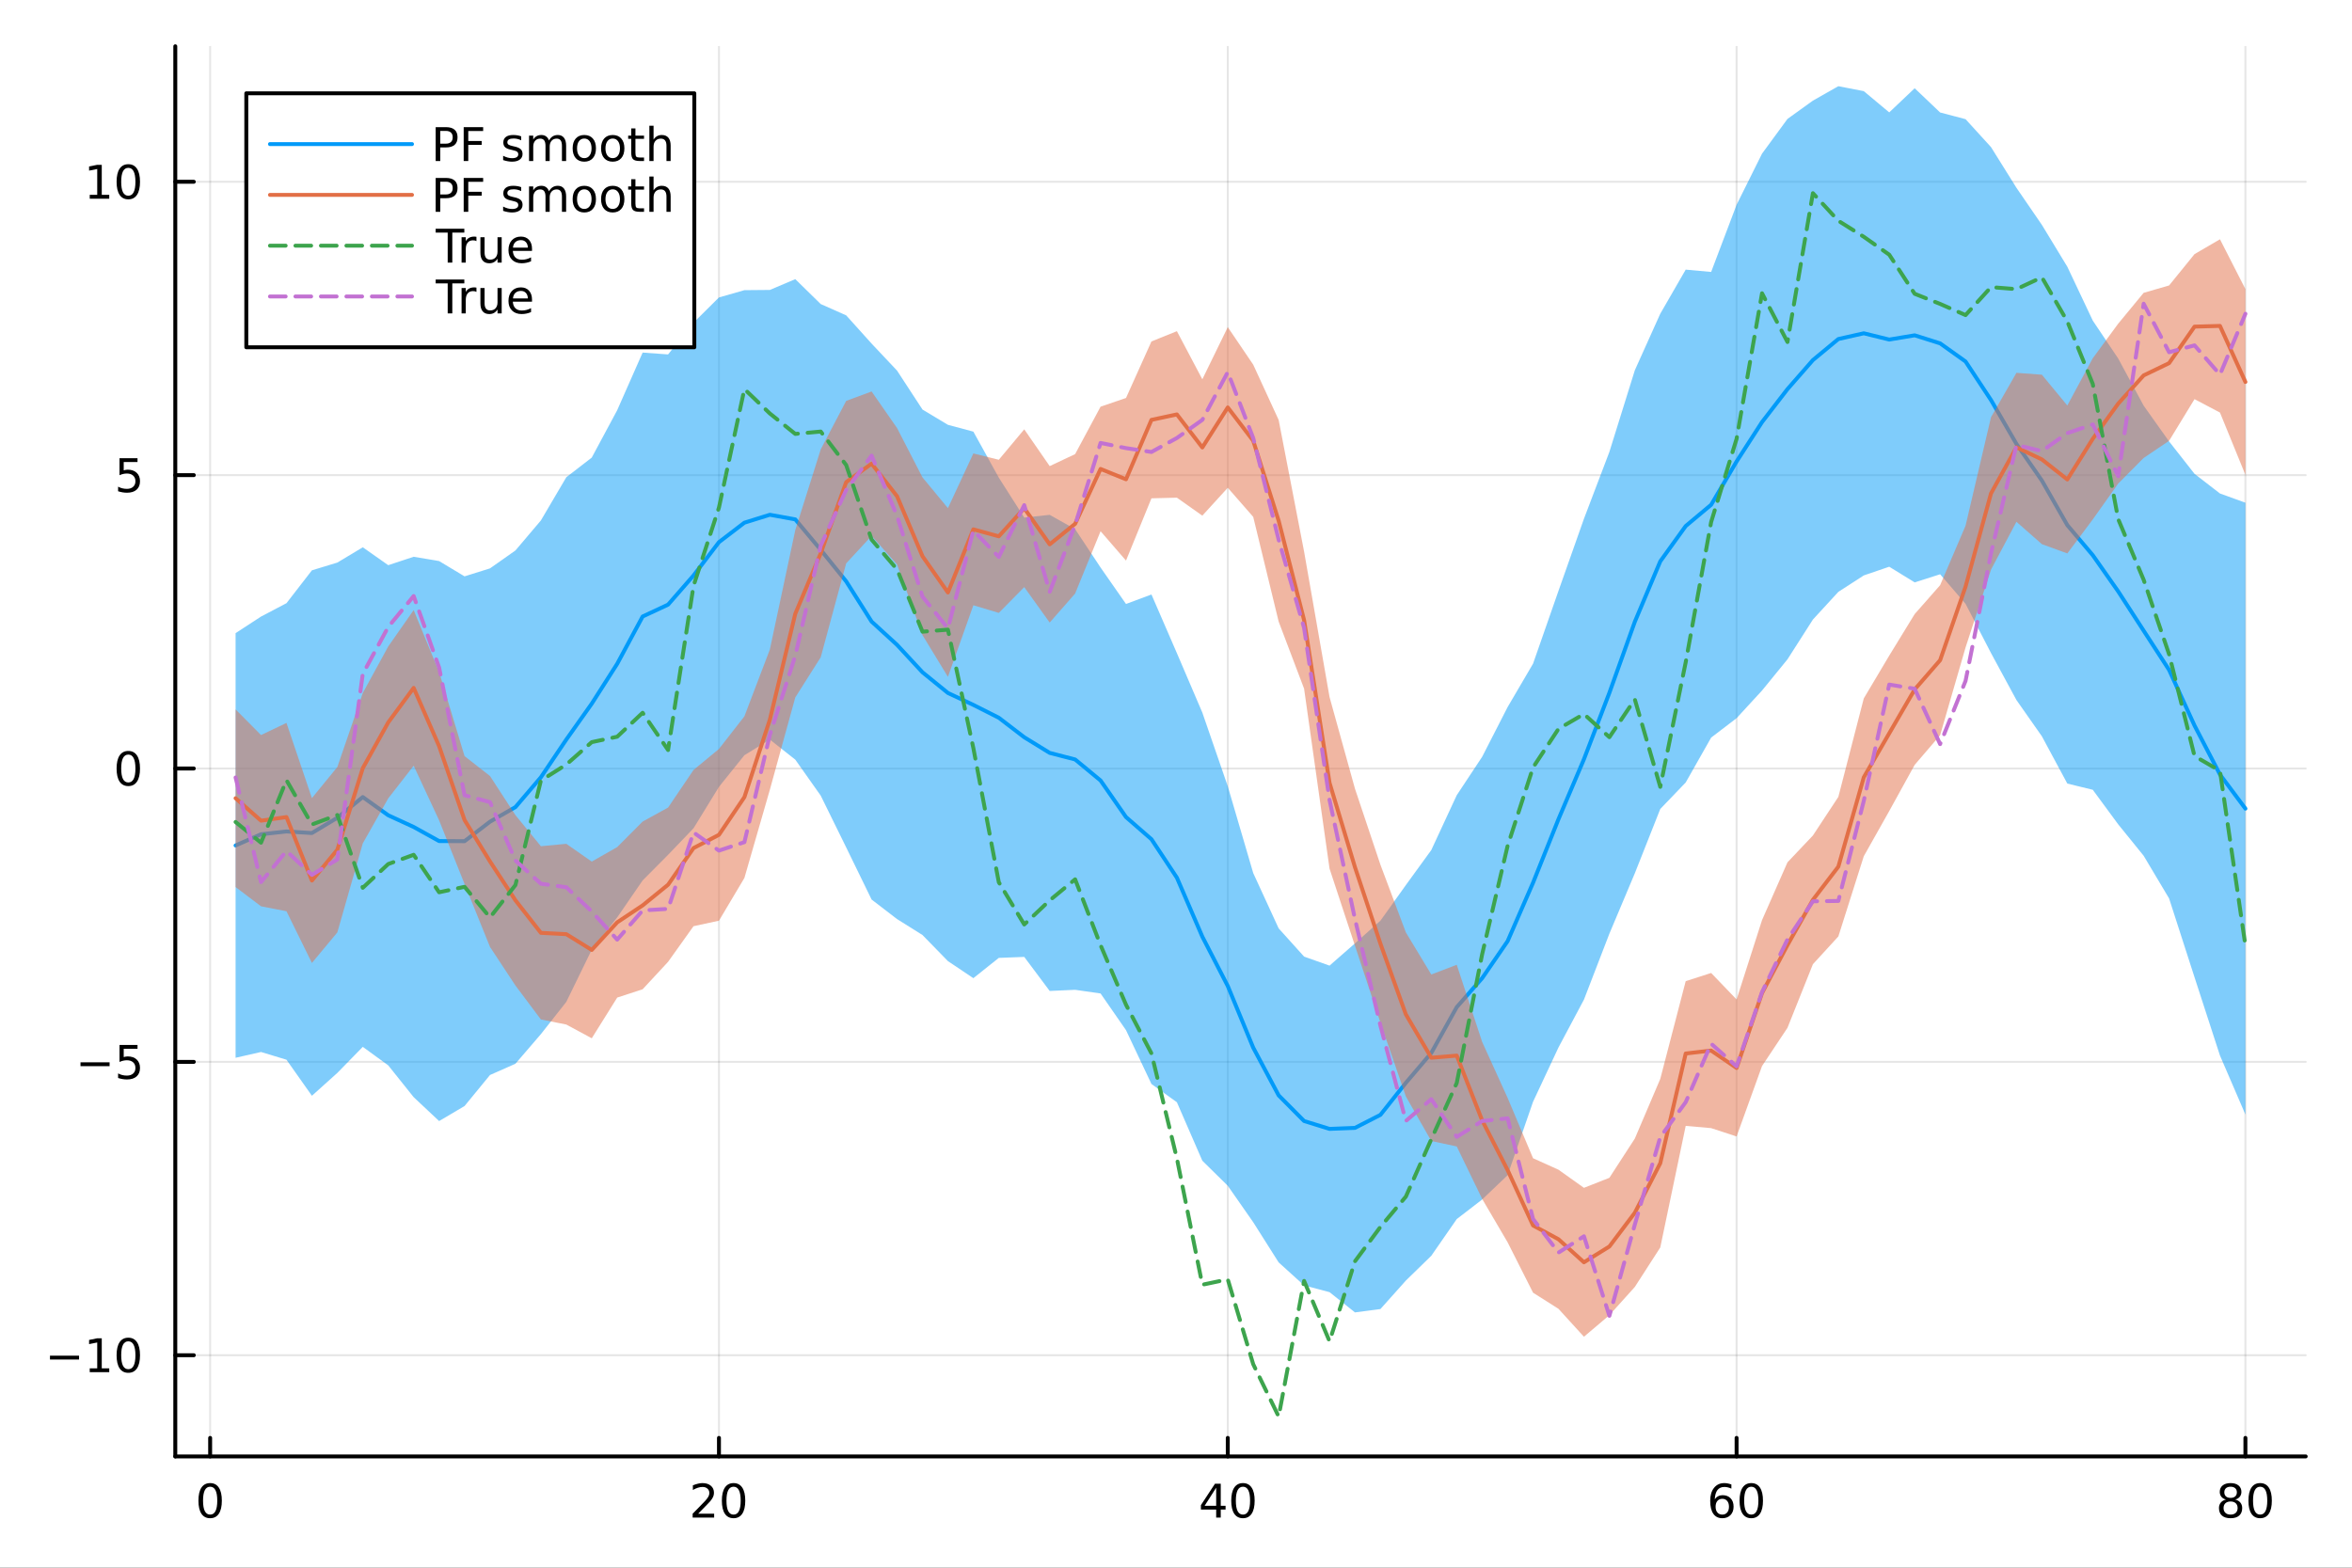 <?xml version="1.0" encoding="utf-8"?>
<svg xmlns="http://www.w3.org/2000/svg" xmlns:xlink="http://www.w3.org/1999/xlink" width="600" height="400" viewBox="0 0 2400 1600">
<rect x="0" y="0" width="2400" height="1600" fill="#333333" stroke="none"/>
<defs>
  <clipPath id="clip990">
    <rect x="0" y="0" width="2400" height="1600"/>
  </clipPath>
</defs>
<path clip-path="url(#clip990)" d="M0 1600 L2400 1600 L2400 0 L0 0  Z" fill="#ffffff" fill-rule="evenodd" fill-opacity="1"/>
<defs>
  <clipPath id="clip991">
    <rect x="480" y="0" width="1681" height="1600"/>
  </clipPath>
</defs>
<path clip-path="url(#clip990)" d="M178.867 1486.45 L2352.76 1486.45 L2352.76 47.244 L178.867 47.244  Z" fill="#ffffff" fill-rule="evenodd" fill-opacity="1"/>
<defs>
  <clipPath id="clip992">
    <rect x="178" y="47" width="2175" height="1440"/>
  </clipPath>
</defs>
<polyline clip-path="url(#clip992)" style="stroke:#000000; stroke-linecap:round; stroke-linejoin:round; stroke-width:2; stroke-opacity:0.1; fill:none" points="214.432,1486.45 214.432,47.244 "/>
<polyline clip-path="url(#clip992)" style="stroke:#000000; stroke-linecap:round; stroke-linejoin:round; stroke-width:2; stroke-opacity:0.1; fill:none" points="733.632,1486.45 733.632,47.244 "/>
<polyline clip-path="url(#clip992)" style="stroke:#000000; stroke-linecap:round; stroke-linejoin:round; stroke-width:2; stroke-opacity:0.1; fill:none" points="1252.83,1486.45 1252.83,47.244 "/>
<polyline clip-path="url(#clip992)" style="stroke:#000000; stroke-linecap:round; stroke-linejoin:round; stroke-width:2; stroke-opacity:0.1; fill:none" points="1772.03,1486.45 1772.03,47.244 "/>
<polyline clip-path="url(#clip992)" style="stroke:#000000; stroke-linecap:round; stroke-linejoin:round; stroke-width:2; stroke-opacity:0.1; fill:none" points="2291.23,1486.45 2291.23,47.244 "/>
<polyline clip-path="url(#clip990)" style="stroke:#000000; stroke-linecap:round; stroke-linejoin:round; stroke-width:4; stroke-opacity:1; fill:none" points="178.867,1486.45 2352.76,1486.45 "/>
<polyline clip-path="url(#clip990)" style="stroke:#000000; stroke-linecap:round; stroke-linejoin:round; stroke-width:4; stroke-opacity:1; fill:none" points="214.432,1486.45 214.432,1467.55 "/>
<polyline clip-path="url(#clip990)" style="stroke:#000000; stroke-linecap:round; stroke-linejoin:round; stroke-width:4; stroke-opacity:1; fill:none" points="733.632,1486.45 733.632,1467.55 "/>
<polyline clip-path="url(#clip990)" style="stroke:#000000; stroke-linecap:round; stroke-linejoin:round; stroke-width:4; stroke-opacity:1; fill:none" points="1252.83,1486.45 1252.83,1467.55 "/>
<polyline clip-path="url(#clip990)" style="stroke:#000000; stroke-linecap:round; stroke-linejoin:round; stroke-width:4; stroke-opacity:1; fill:none" points="1772.03,1486.45 1772.03,1467.55 "/>
<polyline clip-path="url(#clip990)" style="stroke:#000000; stroke-linecap:round; stroke-linejoin:round; stroke-width:4; stroke-opacity:1; fill:none" points="2291.23,1486.45 2291.23,1467.55 "/>
<path clip-path="url(#clip990)" d="M214.432 1517.37 Q210.821 1517.37 208.992 1520.93 Q207.186 1524.47 207.186 1531.6 Q207.186 1538.71 208.992 1542.27 Q210.821 1545.82 214.432 1545.82 Q218.066 1545.82 219.872 1542.27 Q221.7 1538.71 221.7 1531.6 Q221.7 1524.47 219.872 1520.93 Q218.066 1517.37 214.432 1517.37 M214.432 1513.66 Q220.242 1513.66 223.298 1518.27 Q226.376 1522.85 226.376 1531.6 Q226.376 1540.33 223.298 1544.94 Q220.242 1549.52 214.432 1549.52 Q208.622 1549.52 205.543 1544.94 Q202.487 1540.33 202.487 1531.6 Q202.487 1522.85 205.543 1518.27 Q208.622 1513.66 214.432 1513.66 Z" fill="#000000" fill-rule="nonzero" fill-opacity="1" /><path clip-path="url(#clip990)" d="M712.405 1544.91 L728.724 1544.91 L728.724 1548.85 L706.78 1548.85 L706.78 1544.91 Q709.442 1542.16 714.025 1537.53 Q718.632 1532.88 719.812 1531.53 Q722.058 1529.01 722.937 1527.27 Q723.84 1525.51 723.84 1523.82 Q723.84 1521.07 721.895 1519.33 Q719.974 1517.6 716.872 1517.6 Q714.673 1517.6 712.22 1518.36 Q709.789 1519.13 707.011 1520.68 L707.011 1515.95 Q709.835 1514.82 712.289 1514.24 Q714.743 1513.66 716.78 1513.66 Q722.15 1513.66 725.345 1516.35 Q728.539 1519.03 728.539 1523.52 Q728.539 1525.65 727.729 1527.57 Q726.942 1529.47 724.835 1532.07 Q724.257 1532.74 721.155 1535.95 Q718.053 1539.15 712.405 1544.91 Z" fill="#000000" fill-rule="nonzero" fill-opacity="1" /><path clip-path="url(#clip990)" d="M748.539 1517.37 Q744.928 1517.37 743.099 1520.93 Q741.294 1524.47 741.294 1531.6 Q741.294 1538.71 743.099 1542.27 Q744.928 1545.82 748.539 1545.82 Q752.173 1545.82 753.979 1542.27 Q755.807 1538.71 755.807 1531.6 Q755.807 1524.47 753.979 1520.93 Q752.173 1517.37 748.539 1517.37 M748.539 1513.66 Q754.349 1513.66 757.405 1518.27 Q760.483 1522.85 760.483 1531.6 Q760.483 1540.33 757.405 1544.94 Q754.349 1549.52 748.539 1549.52 Q742.729 1549.52 739.65 1544.94 Q736.594 1540.33 736.594 1531.6 Q736.594 1522.85 739.65 1518.27 Q742.729 1513.66 748.539 1513.66 Z" fill="#000000" fill-rule="nonzero" fill-opacity="1" /><path clip-path="url(#clip990)" d="M1241 1518.36 L1229.2 1536.81 L1241 1536.81 L1241 1518.36 M1239.78 1514.29 L1245.66 1514.29 L1245.66 1536.81 L1250.59 1536.81 L1250.59 1540.7 L1245.66 1540.7 L1245.66 1548.85 L1241 1548.85 L1241 1540.7 L1225.4 1540.7 L1225.4 1536.19 L1239.78 1514.29 Z" fill="#000000" fill-rule="nonzero" fill-opacity="1" /><path clip-path="url(#clip990)" d="M1268.32 1517.37 Q1264.71 1517.37 1262.88 1520.93 Q1261.07 1524.47 1261.07 1531.6 Q1261.07 1538.71 1262.88 1542.27 Q1264.71 1545.82 1268.32 1545.82 Q1271.95 1545.82 1273.76 1542.27 Q1275.59 1538.71 1275.59 1531.6 Q1275.59 1524.47 1273.76 1520.93 Q1271.95 1517.37 1268.32 1517.37 M1268.32 1513.66 Q1274.13 1513.66 1277.18 1518.27 Q1280.26 1522.85 1280.26 1531.6 Q1280.26 1540.33 1277.18 1544.94 Q1274.13 1549.52 1268.32 1549.52 Q1262.51 1549.52 1259.43 1544.94 Q1256.37 1540.33 1256.37 1531.6 Q1256.37 1522.85 1259.43 1518.27 Q1262.51 1513.66 1268.32 1513.66 Z" fill="#000000" fill-rule="nonzero" fill-opacity="1" /><path clip-path="url(#clip990)" d="M1757.44 1529.7 Q1754.29 1529.7 1752.44 1531.86 Q1750.61 1534.01 1750.61 1537.76 Q1750.61 1541.49 1752.44 1543.66 Q1754.29 1545.82 1757.44 1545.82 Q1760.58 1545.82 1762.41 1543.66 Q1764.26 1541.49 1764.26 1537.76 Q1764.26 1534.01 1762.41 1531.86 Q1760.58 1529.7 1757.44 1529.7 M1766.72 1515.05 L1766.72 1519.31 Q1764.96 1518.48 1763.15 1518.04 Q1761.37 1517.6 1759.61 1517.6 Q1754.98 1517.6 1752.53 1520.72 Q1750.1 1523.85 1749.75 1530.17 Q1751.12 1528.15 1753.18 1527.09 Q1755.24 1526 1757.71 1526 Q1762.92 1526 1765.93 1529.17 Q1768.96 1532.32 1768.96 1537.76 Q1768.96 1543.08 1765.82 1546.3 Q1762.67 1549.52 1757.44 1549.52 Q1751.44 1549.52 1748.27 1544.94 Q1745.1 1540.33 1745.1 1531.6 Q1745.1 1523.41 1748.99 1518.55 Q1752.88 1513.66 1759.43 1513.66 Q1761.19 1513.66 1762.97 1514.01 Q1764.77 1514.36 1766.72 1515.05 Z" fill="#000000" fill-rule="nonzero" fill-opacity="1" /><path clip-path="url(#clip990)" d="M1787.02 1517.37 Q1783.41 1517.37 1781.58 1520.93 Q1779.77 1524.47 1779.77 1531.6 Q1779.77 1538.71 1781.58 1542.27 Q1783.41 1545.82 1787.02 1545.82 Q1790.65 1545.82 1792.46 1542.27 Q1794.29 1538.71 1794.29 1531.6 Q1794.29 1524.47 1792.46 1520.93 Q1790.65 1517.37 1787.02 1517.37 M1787.02 1513.66 Q1792.83 1513.66 1795.89 1518.27 Q1798.96 1522.85 1798.96 1531.6 Q1798.96 1540.33 1795.89 1544.94 Q1792.83 1549.52 1787.02 1549.52 Q1781.21 1549.52 1778.13 1544.94 Q1775.07 1540.33 1775.07 1531.6 Q1775.07 1522.85 1778.13 1518.27 Q1781.21 1513.66 1787.02 1513.66 Z" fill="#000000" fill-rule="nonzero" fill-opacity="1" /><path clip-path="url(#clip990)" d="M2276.1 1532.44 Q2272.77 1532.44 2270.85 1534.22 Q2268.95 1536 2268.95 1539.13 Q2268.95 1542.25 2270.85 1544.03 Q2272.77 1545.82 2276.1 1545.82 Q2279.44 1545.82 2281.36 1544.03 Q2283.28 1542.23 2283.28 1539.13 Q2283.28 1536 2281.36 1534.22 Q2279.46 1532.44 2276.1 1532.44 M2271.43 1530.45 Q2268.42 1529.7 2266.73 1527.64 Q2265.06 1525.58 2265.06 1522.62 Q2265.06 1518.48 2268 1516.07 Q2270.96 1513.66 2276.1 1513.66 Q2281.27 1513.66 2284.21 1516.07 Q2287.15 1518.48 2287.15 1522.62 Q2287.15 1525.58 2285.46 1527.64 Q2283.79 1529.7 2280.8 1530.45 Q2284.18 1531.23 2286.06 1533.52 Q2287.96 1535.82 2287.96 1539.13 Q2287.96 1544.15 2284.88 1546.83 Q2281.82 1549.52 2276.1 1549.52 Q2270.39 1549.52 2267.31 1546.83 Q2264.25 1544.15 2264.25 1539.13 Q2264.25 1535.82 2266.15 1533.52 Q2268.05 1531.23 2271.43 1530.45 M2269.71 1523.06 Q2269.71 1525.75 2271.38 1527.25 Q2273.07 1528.76 2276.1 1528.76 Q2279.11 1528.76 2280.8 1527.25 Q2282.52 1525.75 2282.52 1523.06 Q2282.52 1520.38 2280.8 1518.87 Q2279.11 1517.37 2276.1 1517.37 Q2273.07 1517.37 2271.38 1518.87 Q2269.71 1520.38 2269.71 1523.06 Z" fill="#000000" fill-rule="nonzero" fill-opacity="1" /><path clip-path="url(#clip990)" d="M2306.27 1517.37 Q2302.65 1517.37 2300.83 1520.93 Q2299.02 1524.47 2299.02 1531.6 Q2299.02 1538.71 2300.83 1542.27 Q2302.65 1545.82 2306.27 1545.82 Q2309.9 1545.82 2311.71 1542.27 Q2313.53 1538.71 2313.53 1531.6 Q2313.53 1524.47 2311.71 1520.93 Q2309.9 1517.37 2306.27 1517.37 M2306.27 1513.66 Q2312.08 1513.66 2315.13 1518.27 Q2318.21 1522.85 2318.21 1531.6 Q2318.21 1540.33 2315.13 1544.94 Q2312.08 1549.52 2306.27 1549.52 Q2300.46 1549.52 2297.38 1544.94 Q2294.32 1540.33 2294.32 1531.6 Q2294.32 1522.85 2297.38 1518.27 Q2300.46 1513.66 2306.27 1513.66 Z" fill="#000000" fill-rule="nonzero" fill-opacity="1" /><polyline clip-path="url(#clip992)" style="stroke:#000000; stroke-linecap:round; stroke-linejoin:round; stroke-width:2; stroke-opacity:0.1; fill:none" points="178.867,1383.17 2352.76,1383.17 "/>
<polyline clip-path="url(#clip992)" style="stroke:#000000; stroke-linecap:round; stroke-linejoin:round; stroke-width:2; stroke-opacity:0.1; fill:none" points="178.867,1083.76 2352.76,1083.76 "/>
<polyline clip-path="url(#clip992)" style="stroke:#000000; stroke-linecap:round; stroke-linejoin:round; stroke-width:2; stroke-opacity:0.1; fill:none" points="178.867,784.339 2352.76,784.339 "/>
<polyline clip-path="url(#clip992)" style="stroke:#000000; stroke-linecap:round; stroke-linejoin:round; stroke-width:2; stroke-opacity:0.1; fill:none" points="178.867,484.923 2352.76,484.923 "/>
<polyline clip-path="url(#clip992)" style="stroke:#000000; stroke-linecap:round; stroke-linejoin:round; stroke-width:2; stroke-opacity:0.1; fill:none" points="178.867,185.507 2352.76,185.507 "/>
<polyline clip-path="url(#clip990)" style="stroke:#000000; stroke-linecap:round; stroke-linejoin:round; stroke-width:4; stroke-opacity:1; fill:none" points="178.867,1486.45 178.867,47.244 "/>
<polyline clip-path="url(#clip990)" style="stroke:#000000; stroke-linecap:round; stroke-linejoin:round; stroke-width:4; stroke-opacity:1; fill:none" points="178.867,1383.17 197.764,1383.17 "/>
<polyline clip-path="url(#clip990)" style="stroke:#000000; stroke-linecap:round; stroke-linejoin:round; stroke-width:4; stroke-opacity:1; fill:none" points="178.867,1083.76 197.764,1083.76 "/>
<polyline clip-path="url(#clip990)" style="stroke:#000000; stroke-linecap:round; stroke-linejoin:round; stroke-width:4; stroke-opacity:1; fill:none" points="178.867,784.339 197.764,784.339 "/>
<polyline clip-path="url(#clip990)" style="stroke:#000000; stroke-linecap:round; stroke-linejoin:round; stroke-width:4; stroke-opacity:1; fill:none" points="178.867,484.923 197.764,484.923 "/>
<polyline clip-path="url(#clip990)" style="stroke:#000000; stroke-linecap:round; stroke-linejoin:round; stroke-width:4; stroke-opacity:1; fill:none" points="178.867,185.507 197.764,185.507 "/>
<path clip-path="url(#clip990)" d="M50.992 1383.62 L80.668 1383.62 L80.668 1387.56 L50.992 1387.56 L50.992 1383.62 Z" fill="#000000" fill-rule="nonzero" fill-opacity="1" /><path clip-path="url(#clip990)" d="M91.571 1396.52 L99.21 1396.52 L99.21 1370.15 L90.899 1371.82 L90.899 1367.56 L99.163 1365.89 L103.839 1365.89 L103.839 1396.52 L111.478 1396.52 L111.478 1400.45 L91.571 1400.45 L91.571 1396.52 Z" fill="#000000" fill-rule="nonzero" fill-opacity="1" /><path clip-path="url(#clip990)" d="M130.922 1368.97 Q127.311 1368.97 125.482 1372.53 Q123.677 1376.08 123.677 1383.21 Q123.677 1390.31 125.482 1393.88 Q127.311 1397.42 130.922 1397.42 Q134.556 1397.42 136.362 1393.88 Q138.191 1390.31 138.191 1383.21 Q138.191 1376.08 136.362 1372.53 Q134.556 1368.97 130.922 1368.97 M130.922 1365.27 Q136.732 1365.27 139.788 1369.87 Q142.867 1374.46 142.867 1383.21 Q142.867 1391.93 139.788 1396.54 Q136.732 1401.12 130.922 1401.12 Q125.112 1401.12 122.033 1396.54 Q118.978 1391.93 118.978 1383.21 Q118.978 1374.46 122.033 1369.87 Q125.112 1365.27 130.922 1365.27 Z" fill="#000000" fill-rule="nonzero" fill-opacity="1" /><path clip-path="url(#clip990)" d="M82.149 1084.21 L111.825 1084.21 L111.825 1088.14 L82.149 1088.14 L82.149 1084.21 Z" fill="#000000" fill-rule="nonzero" fill-opacity="1" /><path clip-path="url(#clip990)" d="M121.964 1066.48 L140.32 1066.48 L140.32 1070.41 L126.246 1070.41 L126.246 1078.88 Q127.265 1078.54 128.283 1078.37 Q129.302 1078.19 130.32 1078.19 Q136.107 1078.19 139.487 1081.36 Q142.867 1084.53 142.867 1089.95 Q142.867 1095.53 139.394 1098.63 Q135.922 1101.71 129.603 1101.71 Q127.427 1101.71 125.158 1101.34 Q122.913 1100.97 120.506 1100.22 L120.506 1095.53 Q122.589 1096.66 124.811 1097.22 Q127.033 1097.77 129.51 1097.77 Q133.515 1097.77 135.853 1095.66 Q138.191 1093.56 138.191 1089.95 Q138.191 1086.34 135.853 1084.23 Q133.515 1082.12 129.51 1082.12 Q127.635 1082.12 125.76 1082.54 Q123.908 1082.96 121.964 1083.84 L121.964 1066.48 Z" fill="#000000" fill-rule="nonzero" fill-opacity="1" /><path clip-path="url(#clip990)" d="M130.922 770.138 Q127.311 770.138 125.482 773.703 Q123.677 777.244 123.677 784.374 Q123.677 791.48 125.482 795.045 Q127.311 798.587 130.922 798.587 Q134.556 798.587 136.362 795.045 Q138.191 791.48 138.191 784.374 Q138.191 777.244 136.362 773.703 Q134.556 770.138 130.922 770.138 M130.922 766.434 Q136.732 766.434 139.788 771.041 Q142.867 775.624 142.867 784.374 Q142.867 793.101 139.788 797.707 Q136.732 802.29 130.922 802.29 Q125.112 802.29 122.033 797.707 Q118.978 793.101 118.978 784.374 Q118.978 775.624 122.033 771.041 Q125.112 766.434 130.922 766.434 Z" fill="#000000" fill-rule="nonzero" fill-opacity="1" /><path clip-path="url(#clip990)" d="M121.964 467.643 L140.32 467.643 L140.32 471.578 L126.246 471.578 L126.246 480.05 Q127.265 479.703 128.283 479.541 Q129.302 479.356 130.32 479.356 Q136.107 479.356 139.487 482.527 Q142.867 485.699 142.867 491.115 Q142.867 496.694 139.394 499.796 Q135.922 502.874 129.603 502.874 Q127.427 502.874 125.158 502.504 Q122.913 502.134 120.506 501.393 L120.506 496.694 Q122.589 497.828 124.811 498.384 Q127.033 498.939 129.51 498.939 Q133.515 498.939 135.853 496.833 Q138.191 494.726 138.191 491.115 Q138.191 487.504 135.853 485.398 Q133.515 483.291 129.51 483.291 Q127.635 483.291 125.76 483.708 Q123.908 484.125 121.964 485.004 L121.964 467.643 Z" fill="#000000" fill-rule="nonzero" fill-opacity="1" /><path clip-path="url(#clip990)" d="M91.571 198.852 L99.21 198.852 L99.21 172.486 L90.899 174.153 L90.899 169.894 L99.163 168.227 L103.839 168.227 L103.839 198.852 L111.478 198.852 L111.478 202.787 L91.571 202.787 L91.571 198.852 Z" fill="#000000" fill-rule="nonzero" fill-opacity="1" /><path clip-path="url(#clip990)" d="M130.922 171.306 Q127.311 171.306 125.482 174.871 Q123.677 178.412 123.677 185.542 Q123.677 192.648 125.482 196.213 Q127.311 199.755 130.922 199.755 Q134.556 199.755 136.362 196.213 Q138.191 192.648 138.191 185.542 Q138.191 178.412 136.362 174.871 Q134.556 171.306 130.922 171.306 M130.922 167.602 Q136.732 167.602 139.788 172.209 Q142.867 176.792 142.867 185.542 Q142.867 194.269 139.788 198.875 Q136.732 203.458 130.922 203.458 Q125.112 203.458 122.033 198.875 Q118.978 194.269 118.978 185.542 Q118.978 176.792 122.033 172.209 Q125.112 167.602 130.922 167.602 Z" fill="#000000" fill-rule="nonzero" fill-opacity="1" /><path clip-path="url(#clip992)" d="M240.392 1079.57 L266.352 1073.67 L292.312 1081.55 L318.272 1118.35 L344.232 1095.02 L370.192 1068.42 L396.152 1087.32 L422.112 1119.78 L448.072 1144.16 L474.032 1128.82 L499.992 1097.16 L525.952 1085.67 L551.912 1055.46 L577.872 1022.52 L603.832 969.276 L629.792 936.335 L655.752 898.577 L681.712 872.442 L707.672 845.361 L733.632 803.096 L759.592 770.774 L785.552 754.82 L811.512 775.282 L837.471 812.024 L863.431 864.796 L889.391 918.08 L915.351 938.006 L941.311 954.286 L967.271 980.921 L993.231 998.328 L1019.19 977.624 L1045.15 976.634 L1071.11 1011.38 L1097.07 1010.21 L1123.03 1013.95 L1148.99 1051.4 L1174.95 1106.33 L1200.91 1124.96 L1226.87 1184.64 L1252.83 1210.2 L1278.79 1247.4 L1304.75 1288.41 L1330.71 1311.93 L1356.67 1318.79 L1382.63 1339.45 L1408.59 1336.03 L1434.55 1306.96 L1460.51 1281.66 L1486.47 1244.21 L1512.43 1224.21 L1538.39 1199.43 L1564.35 1124.44 L1590.31 1069 L1616.27 1020.23 L1642.23 952.917 L1668.19 891.263 L1694.15 825.652 L1720.11 798.594 L1746.07 752.798 L1772.03 732.979 L1797.99 704.754 L1823.95 672.927 L1849.91 632.305 L1875.87 604.053 L1901.83 587.282 L1927.79 578.409 L1953.75 594.39 L1979.71 586.098 L2005.67 616.285 L2031.63 666.501 L2057.59 714.462 L2083.55 751.462 L2109.51 799.71 L2135.47 806.052 L2161.43 841.322 L2187.39 873.378 L2213.35 916.925 L2239.31 997.392 L2265.27 1077.29 L2291.23 1137.5 L2291.23 513.079 L2265.27 503.664 L2239.31 483.596 L2213.35 450.528 L2187.39 413.959 L2161.43 365.896 L2135.47 327.182 L2109.51 272.219 L2083.55 229.505 L2057.59 191.661 L2031.63 150.115 L2005.67 121.632 L1979.71 114.784 L1953.75 90.076 L1927.79 114.714 L1901.83 93.026 L1875.87 87.976 L1849.91 102.698 L1823.95 121.393 L1797.99 156.812 L1772.03 209.005 L1746.07 277.54 L1720.11 275.191 L1694.15 320.215 L1668.19 377.904 L1642.23 461.225 L1616.27 529.474 L1590.31 602.976 L1564.35 677.337 L1538.39 721.645 L1512.43 772.359 L1486.47 811.611 L1460.51 867.578 L1434.55 903.314 L1408.59 939.658 L1382.63 962.807 L1356.67 985.525 L1330.71 976.319 L1304.75 947.496 L1278.79 891.037 L1252.83 802.5 L1226.87 727.272 L1200.91 666.617 L1174.95 606.726 L1148.99 616.427 L1123.03 579.217 L1097.07 540.033 L1071.11 525.446 L1045.15 528.242 L1019.19 487.469 L993.231 440.543 L967.271 433.573 L941.311 417.977 L915.351 378.243 L889.391 350.68 L863.431 321.835 L837.471 310.319 L811.512 284.902 L785.552 295.921 L759.592 296.151 L733.632 303.568 L707.672 329.348 L681.712 361.727 L655.752 359.845 L629.792 418.655 L603.832 467.023 L577.872 487.073 L551.912 531.19 L525.952 561.812 L499.992 580.096 L474.032 588.232 L448.072 572.636 L422.112 568.238 L396.152 576.827 L370.192 558.561 L344.232 574.161 L318.272 582.077 L292.312 615.63 L266.352 629.264 L240.392 646.194  Z" fill="#009af9" fill-rule="evenodd" fill-opacity="0.5"/>
<polyline clip-path="url(#clip992)" style="stroke:#009af9; stroke-linecap:round; stroke-linejoin:round; stroke-width:4; stroke-opacity:1; fill:none" points="240.392,862.884 266.352,851.464 292.312,848.591 318.272,850.212 344.232,834.591 370.192,813.489 396.152,832.073 422.112,844.009 448.072,858.399 474.032,858.526 499.992,838.627 525.952,823.74 551.912,793.323 577.872,754.796 603.832,718.15 629.792,677.495 655.752,629.211 681.712,617.084 707.672,587.354 733.632,553.332 759.592,533.462 785.552,525.37 811.512,530.092 837.471,561.172 863.431,593.316 889.391,634.38 915.351,658.124 941.311,686.132 967.271,707.247 993.231,719.436 1019.19,732.547 1045.15,752.438 1071.11,768.412 1097.07,775.123 1123.03,796.583 1148.99,833.914 1174.95,856.528 1200.91,895.788 1226.87,955.955 1252.83,1006.35 1278.79,1069.22 1304.75,1117.95 1330.71,1144.12 1356.67,1152.16 1382.63,1151.13 1408.59,1137.84 1434.55,1105.14 1460.51,1074.62 1486.47,1027.91 1512.43,998.286 1538.39,960.539 1564.35,900.89 1590.31,835.989 1616.27,774.854 1642.23,707.071 1668.19,634.584 1694.15,572.934 1720.11,536.892 1746.07,515.169 1772.03,470.992 1797.99,430.783 1823.95,397.16 1849.91,367.501 1875.87,346.014 1901.83,340.154 1927.79,346.562 1953.75,342.233 1979.71,350.441 2005.67,368.958 2031.63,408.308 2057.59,453.061 2083.55,490.484 2109.51,535.964 2135.47,566.617 2161.43,603.609 2187.39,643.669 2213.35,683.727 2239.31,740.494 2265.27,790.478 2291.23,825.289 "/>
<path clip-path="url(#clip992)" d="M240.392 905.327 L266.352 924.989 L292.312 930.027 L318.272 982.815 L344.232 951.612 L370.192 860.738 L396.152 814.831 L422.112 781.505 L448.072 837.248 L474.032 902.189 L499.992 966.415 L525.952 1005.83 L551.912 1040.48 L577.872 1045.66 L603.832 1059.68 L629.792 1018.15 L655.752 1009.65 L681.712 981.664 L707.672 945.284 L733.632 939.678 L759.592 896.055 L785.552 806.059 L811.512 711.806 L837.471 670.802 L863.431 575.001 L889.391 546.917 L915.351 576.103 L941.311 648.187 L967.271 690.804 L993.231 617.731 L1019.19 625.525 L1045.15 599.213 L1071.11 635.398 L1097.07 605.779 L1123.03 542.162 L1148.99 572.142 L1174.95 508.581 L1200.91 507.935 L1226.87 526.277 L1252.83 497.815 L1278.79 527.511 L1304.75 634.384 L1330.71 702.87 L1356.67 886.528 L1382.63 965.238 L1408.59 1043.67 L1434.55 1119.05 L1460.51 1164.53 L1486.47 1170.08 L1512.43 1223.65 L1538.39 1267.93 L1564.35 1319.34 L1590.31 1335.81 L1616.27 1364.29 L1642.23 1342.29 L1668.19 1313.46 L1694.15 1273.18 L1720.11 1149.09 L1746.07 1151.38 L1772.03 1159.89 L1797.99 1088.01 L1823.95 1049 L1849.91 984.079 L1875.87 955.737 L1901.83 873.865 L1927.79 827.757 L1953.75 780.638 L1979.71 750.362 L2005.67 660.811 L2031.63 581.407 L2057.59 532.541 L2083.55 555.363 L2109.51 564.838 L2135.47 530.136 L2161.43 493.544 L2187.39 467.411 L2213.35 449.909 L2239.31 407.369 L2265.27 421.056 L2291.23 484.632 L2291.23 295.039 L2265.27 244.215 L2239.31 259.357 L2213.35 291.346 L2187.39 298.873 L2161.43 330.344 L2135.47 365.632 L2109.51 413.858 L2083.55 382.426 L2057.59 380.516 L2031.63 425.842 L2005.67 536.549 L1979.71 597.267 L1953.75 626.74 L1927.79 669.135 L1901.83 712.783 L1875.87 813.291 L1849.91 852.72 L1823.95 880.103 L1797.99 939.081 L1772.03 1020.08 L1746.07 993.035 L1720.11 1001.38 L1694.15 1101.17 L1668.19 1162.04 L1642.23 1202.08 L1616.27 1212.32 L1590.31 1193.83 L1564.35 1182.12 L1538.39 1120.53 L1512.43 1063.43 L1486.47 984.661 L1460.51 994.579 L1434.55 951.619 L1408.59 882.538 L1382.63 804.992 L1356.67 711.402 L1330.71 562.972 L1304.75 428.608 L1278.79 372.164 L1252.83 333.872 L1226.87 387.104 L1200.91 338.001 L1174.95 348.471 L1148.99 406.19 L1123.03 415.068 L1097.07 463.465 L1071.11 475.714 L1045.15 438.17 L1019.19 469.24 L993.231 462.774 L967.271 518.602 L941.311 487.227 L915.351 436.849 L889.391 399.541 L863.431 409.172 L837.471 458.651 L811.512 541.049 L785.552 662.917 L759.592 731.088 L733.632 764.374 L707.672 785.836 L681.712 824.215 L655.752 838.5 L629.792 864.538 L603.832 879.347 L577.872 861.211 L551.912 863.658 L525.952 831.935 L499.992 792 L474.032 771.704 L448.072 685.902 L422.112 622.664 L396.152 659.79 L370.192 707.305 L344.232 782.811 L318.272 814.559 L292.312 737.796 L266.352 750.207 L240.392 724.027  Z" fill="#e26f46" fill-rule="evenodd" fill-opacity="0.5"/>
<polyline clip-path="url(#clip992)" style="stroke:#e26f46; stroke-linecap:round; stroke-linejoin:round; stroke-width:4; stroke-opacity:1; fill:none" points="240.392,814.677 266.352,837.598 292.312,833.912 318.272,898.687 344.232,867.212 370.192,784.021 396.152,737.31 422.112,702.085 448.072,761.575 474.032,836.947 499.992,879.207 525.952,918.881 551.912,952.071 577.872,953.436 603.832,969.513 629.792,941.342 655.752,924.076 681.712,902.939 707.672,865.56 733.632,852.026 759.592,813.571 785.552,734.488 811.512,626.427 837.471,564.727 863.431,492.086 889.391,473.229 915.351,506.476 941.311,567.707 967.271,604.703 993.231,540.253 1019.19,547.382 1045.15,518.692 1071.11,555.556 1097.07,534.622 1123.03,478.615 1148.99,489.166 1174.95,428.526 1200.91,422.968 1226.87,456.691 1252.83,415.843 1278.79,449.837 1304.75,531.496 1330.71,632.921 1356.67,798.965 1382.63,885.115 1408.59,963.105 1434.55,1035.33 1460.51,1079.55 1486.47,1077.37 1512.43,1143.54 1538.39,1194.23 1564.35,1250.73 1590.31,1264.82 1616.27,1288.3 1642.23,1272.19 1668.19,1237.75 1694.15,1187.18 1720.11,1075.23 1746.07,1072.21 1772.03,1089.98 1797.99,1013.54 1823.95,964.551 1849.91,918.4 1875.87,884.514 1901.83,793.324 1927.79,748.446 1953.75,703.689 1979.71,673.814 2005.67,598.68 2031.63,503.625 2057.59,456.528 2083.55,468.895 2109.51,489.348 2135.47,447.884 2161.43,411.944 2187.39,383.142 2213.35,370.628 2239.31,333.363 2265.27,332.635 2291.23,389.835 "/>
<polyline clip-path="url(#clip992)" style="stroke:#3da44d; stroke-linecap:round; stroke-linejoin:round; stroke-width:4; stroke-opacity:1; fill:none" stroke-dasharray="16, 10" points="240.392,838.933 266.352,860.066 292.312,796.268 318.272,841.504 344.232,831.811 370.192,906.1 396.152,881.837 422.112,872.411 448.072,910.664 474.032,905.088 499.992,936.324 525.952,903.304 551.912,796.674 577.872,780.306 603.832,757.434 629.792,751.894 655.752,727.458 681.712,765.489 707.672,597.923 733.632,518.015 759.592,397.062 785.552,421.994 811.512,442.857 837.471,440.443 863.431,474.614 889.391,550.742 915.351,581.101 941.311,644.71 967.271,642.636 993.231,763.569 1019.19,900.44 1045.15,943.538 1071.11,918.946 1097.07,897.467 1123.03,964.681 1148.99,1025.44 1174.95,1075.1 1200.91,1182.28 1226.87,1311.21 1252.83,1305.73 1278.79,1392.33 1304.75,1445.72 1330.71,1307.33 1356.67,1368.92 1382.63,1287.29 1408.59,1252.22 1434.55,1221.29 1460.51,1162.73 1486.47,1105.32 1512.43,973.75 1538.39,863.263 1564.35,783.242 1590.31,743.873 1616.27,728.744 1642.23,752.361 1668.19,713.844 1694.15,803.067 1720.11,675.927 1746.07,532.755 1772.03,447.892 1797.99,299.306 1823.95,349.054 1849.91,197.168 1875.87,225.358 1901.83,241.667 1927.79,259.938 1953.75,299.847 1979.71,310.177 2005.67,321.589 2031.63,293.046 2057.59,295.1 2083.55,283.014 2109.51,328.07 2135.47,391.836 2161.43,529.843 2187.39,591.716 2213.35,667.712 2239.31,771.625 2265.27,786.712 2291.23,965.031 "/>
<polyline clip-path="url(#clip992)" style="stroke:#c271d2; stroke-linecap:round; stroke-linejoin:round; stroke-width:4; stroke-opacity:1; fill:none" stroke-dasharray="16, 10" points="240.392,793.521 266.352,900.294 292.312,868.552 318.272,892.876 344.232,877.195 370.192,687.777 396.152,639.845 422.112,608.336 448.072,681.271 474.032,811.639 499.992,818.669 525.952,878.214 551.912,901.926 577.872,905.521 603.832,930.222 629.792,959.002 655.752,929.176 681.712,927.614 707.672,849.598 733.632,868.137 759.592,859.53 785.552,750.136 811.512,669.23 837.471,556.837 863.431,500.111 889.391,464.994 915.351,526.581 941.311,608.89 967.271,641.348 993.231,541.471 1019.19,568.422 1045.15,515.539 1071.11,604.09 1097.07,535.58 1123.03,452.059 1148.99,457.352 1174.95,461.297 1200.91,447.031 1226.87,428.548 1252.83,379.78 1278.79,447.062 1304.75,550.813 1330.71,640.93 1356.67,816.505 1382.63,937.994 1408.59,1046.81 1434.55,1144.08 1460.51,1121.82 1486.47,1160.31 1512.43,1144.15 1538.39,1141.35 1564.35,1244.12 1590.31,1278.41 1616.27,1261.76 1642.23,1342.93 1668.19,1249.8 1694.15,1160.55 1720.11,1124.88 1746.07,1065.19 1772.03,1088.34 1797.99,1012.56 1823.95,958.808 1849.91,919.883 1875.87,919.519 1901.83,817.327 1927.79,698.687 1953.75,702.925 1979.71,759.446 2005.67,694.891 2031.63,564.847 2057.59,454.121 2083.55,460.392 2109.51,442.053 2135.47,433.174 2161.43,485.993 2187.39,309.967 2213.35,359.484 2239.31,352.478 2265.27,382.339 2291.23,320.252 "/>
<path clip-path="url(#clip990)" d="M251.33 354.418 L708.486 354.418 L708.486 95.218 L251.33 95.218  Z" fill="#ffffff" fill-rule="evenodd" fill-opacity="1"/>
<polyline clip-path="url(#clip990)" style="stroke:#000000; stroke-linecap:round; stroke-linejoin:round; stroke-width:4; stroke-opacity:1; fill:none" points="251.33,354.418 708.486,354.418 708.486,95.218 251.33,95.218 251.33,354.418 "/>
<polyline clip-path="url(#clip990)" style="stroke:#009af9; stroke-linecap:round; stroke-linejoin:round; stroke-width:4; stroke-opacity:1; fill:none" points="275.484,147.058 420.41,147.058 "/>
<path clip-path="url(#clip990)" d="M449.24 133.62 L449.24 146.606 L455.12 146.606 Q458.384 146.606 460.166 144.916 Q461.948 143.227 461.948 140.102 Q461.948 137 460.166 135.31 Q458.384 133.62 455.12 133.62 L449.24 133.62 M444.564 129.778 L455.12 129.778 Q460.93 129.778 463.893 132.416 Q466.879 135.032 466.879 140.102 Q466.879 145.217 463.893 147.833 Q460.93 150.449 455.12 150.449 L449.24 150.449 L449.24 164.338 L444.564 164.338 L444.564 129.778 Z" fill="#000000" fill-rule="nonzero" fill-opacity="1" /><path clip-path="url(#clip990)" d="M473.152 129.778 L493.013 129.778 L493.013 133.713 L477.828 133.713 L477.828 143.898 L491.532 143.898 L491.532 147.833 L477.828 147.833 L477.828 164.338 L473.152 164.338 L473.152 129.778 Z" fill="#000000" fill-rule="nonzero" fill-opacity="1" /><path clip-path="url(#clip990)" d="M531.832 139.176 L531.832 143.203 Q530.027 142.277 528.082 141.815 Q526.138 141.352 524.055 141.352 Q520.883 141.352 519.286 142.324 Q517.712 143.296 517.712 145.24 Q517.712 146.722 518.846 147.578 Q519.98 148.412 523.406 149.176 L524.865 149.5 Q529.402 150.472 531.3 152.254 Q533.221 154.014 533.221 157.185 Q533.221 160.796 530.351 162.902 Q527.504 165.009 522.504 165.009 Q520.42 165.009 518.152 164.592 Q515.906 164.199 513.406 163.388 L513.406 158.99 Q515.768 160.217 518.059 160.842 Q520.351 161.444 522.596 161.444 Q525.605 161.444 527.226 160.426 Q528.846 159.384 528.846 157.509 Q528.846 155.773 527.666 154.847 Q526.508 153.921 522.55 153.064 L521.068 152.717 Q517.11 151.884 515.351 150.171 Q513.592 148.435 513.592 145.426 Q513.592 141.768 516.184 139.778 Q518.777 137.787 523.545 137.787 Q525.906 137.787 527.99 138.134 Q530.073 138.481 531.832 139.176 Z" fill="#000000" fill-rule="nonzero" fill-opacity="1" /><path clip-path="url(#clip990)" d="M560.189 143.389 Q561.786 140.518 564.008 139.153 Q566.23 137.787 569.239 137.787 Q573.29 137.787 575.489 140.634 Q577.688 143.458 577.688 148.689 L577.688 164.338 L573.406 164.338 L573.406 148.828 Q573.406 145.102 572.087 143.296 Q570.767 141.49 568.059 141.49 Q564.749 141.49 562.827 143.69 Q560.906 145.889 560.906 149.685 L560.906 164.338 L556.624 164.338 L556.624 148.828 Q556.624 145.078 555.304 143.296 Q553.985 141.49 551.23 141.49 Q547.966 141.49 546.045 143.713 Q544.124 145.912 544.124 149.685 L544.124 164.338 L539.841 164.338 L539.841 138.412 L544.124 138.412 L544.124 142.44 Q545.582 140.055 547.619 138.921 Q549.656 137.787 552.457 137.787 Q555.281 137.787 557.249 139.222 Q559.24 140.657 560.189 143.389 Z" fill="#000000" fill-rule="nonzero" fill-opacity="1" /><path clip-path="url(#clip990)" d="M596.23 141.398 Q592.804 141.398 590.813 144.083 Q588.823 146.745 588.823 151.398 Q588.823 156.051 590.79 158.736 Q592.781 161.398 596.23 161.398 Q599.633 161.398 601.624 158.713 Q603.614 156.027 603.614 151.398 Q603.614 146.791 601.624 144.106 Q599.633 141.398 596.23 141.398 M596.23 137.787 Q601.786 137.787 604.957 141.398 Q608.128 145.009 608.128 151.398 Q608.128 157.764 604.957 161.398 Q601.786 165.009 596.23 165.009 Q590.651 165.009 587.48 161.398 Q584.332 157.764 584.332 151.398 Q584.332 145.009 587.48 141.398 Q590.651 137.787 596.23 137.787 Z" fill="#000000" fill-rule="nonzero" fill-opacity="1" /><path clip-path="url(#clip990)" d="M625.235 141.398 Q621.809 141.398 619.818 144.083 Q617.827 146.745 617.827 151.398 Q617.827 156.051 619.795 158.736 Q621.785 161.398 625.235 161.398 Q628.637 161.398 630.628 158.713 Q632.619 156.027 632.619 151.398 Q632.619 146.791 630.628 144.106 Q628.637 141.398 625.235 141.398 M625.235 137.787 Q630.79 137.787 633.961 141.398 Q637.133 145.009 637.133 151.398 Q637.133 157.764 633.961 161.398 Q630.79 165.009 625.235 165.009 Q619.656 165.009 616.485 161.398 Q613.336 157.764 613.336 151.398 Q613.336 145.009 616.485 141.398 Q619.656 137.787 625.235 137.787 Z" fill="#000000" fill-rule="nonzero" fill-opacity="1" /><path clip-path="url(#clip990)" d="M648.406 131.051 L648.406 138.412 L657.179 138.412 L657.179 141.722 L648.406 141.722 L648.406 155.796 Q648.406 158.967 649.262 159.87 Q650.142 160.773 652.804 160.773 L657.179 160.773 L657.179 164.338 L652.804 164.338 Q647.873 164.338 645.998 162.509 Q644.123 160.657 644.123 155.796 L644.123 141.722 L640.998 141.722 L640.998 138.412 L644.123 138.412 L644.123 131.051 L648.406 131.051 Z" fill="#000000" fill-rule="nonzero" fill-opacity="1" /><path clip-path="url(#clip990)" d="M684.331 148.689 L684.331 164.338 L680.072 164.338 L680.072 148.828 Q680.072 145.148 678.637 143.319 Q677.202 141.49 674.331 141.49 Q670.882 141.49 668.892 143.69 Q666.901 145.889 666.901 149.685 L666.901 164.338 L662.619 164.338 L662.619 128.319 L666.901 128.319 L666.901 142.44 Q668.429 140.102 670.489 138.944 Q672.572 137.787 675.281 137.787 Q679.748 137.787 682.04 140.565 Q684.331 143.319 684.331 148.689 Z" fill="#000000" fill-rule="nonzero" fill-opacity="1" /><polyline clip-path="url(#clip990)" style="stroke:#e26f46; stroke-linecap:round; stroke-linejoin:round; stroke-width:4; stroke-opacity:1; fill:none" points="275.484,198.898 420.41,198.898 "/>
<path clip-path="url(#clip990)" d="M449.24 185.46 L449.24 198.446 L455.12 198.446 Q458.384 198.446 460.166 196.756 Q461.948 195.067 461.948 191.942 Q461.948 188.84 460.166 187.15 Q458.384 185.46 455.12 185.46 L449.24 185.46 M444.564 181.618 L455.12 181.618 Q460.93 181.618 463.893 184.256 Q466.879 186.872 466.879 191.942 Q466.879 197.057 463.893 199.673 Q460.93 202.289 455.12 202.289 L449.24 202.289 L449.24 216.178 L444.564 216.178 L444.564 181.618 Z" fill="#000000" fill-rule="nonzero" fill-opacity="1" /><path clip-path="url(#clip990)" d="M473.152 181.618 L493.013 181.618 L493.013 185.553 L477.828 185.553 L477.828 195.738 L491.532 195.738 L491.532 199.673 L477.828 199.673 L477.828 216.178 L473.152 216.178 L473.152 181.618 Z" fill="#000000" fill-rule="nonzero" fill-opacity="1" /><path clip-path="url(#clip990)" d="M531.832 191.016 L531.832 195.043 Q530.027 194.117 528.082 193.655 Q526.138 193.192 524.055 193.192 Q520.883 193.192 519.286 194.164 Q517.712 195.136 517.712 197.08 Q517.712 198.562 518.846 199.418 Q519.98 200.252 523.406 201.016 L524.865 201.34 Q529.402 202.312 531.3 204.094 Q533.221 205.854 533.221 209.025 Q533.221 212.636 530.351 214.742 Q527.504 216.849 522.504 216.849 Q520.42 216.849 518.152 216.432 Q515.906 216.039 513.406 215.228 L513.406 210.83 Q515.768 212.057 518.059 212.682 Q520.351 213.284 522.596 213.284 Q525.605 213.284 527.226 212.266 Q528.846 211.224 528.846 209.349 Q528.846 207.613 527.666 206.687 Q526.508 205.761 522.55 204.904 L521.068 204.557 Q517.11 203.724 515.351 202.011 Q513.592 200.275 513.592 197.266 Q513.592 193.608 516.184 191.618 Q518.777 189.627 523.545 189.627 Q525.906 189.627 527.99 189.974 Q530.073 190.321 531.832 191.016 Z" fill="#000000" fill-rule="nonzero" fill-opacity="1" /><path clip-path="url(#clip990)" d="M560.189 195.229 Q561.786 192.358 564.008 190.993 Q566.23 189.627 569.239 189.627 Q573.29 189.627 575.489 192.474 Q577.688 195.298 577.688 200.529 L577.688 216.178 L573.406 216.178 L573.406 200.668 Q573.406 196.942 572.087 195.136 Q570.767 193.33 568.059 193.33 Q564.749 193.33 562.827 195.53 Q560.906 197.729 560.906 201.525 L560.906 216.178 L556.624 216.178 L556.624 200.668 Q556.624 196.918 555.304 195.136 Q553.985 193.33 551.23 193.33 Q547.966 193.33 546.045 195.553 Q544.124 197.752 544.124 201.525 L544.124 216.178 L539.841 216.178 L539.841 190.252 L544.124 190.252 L544.124 194.28 Q545.582 191.895 547.619 190.761 Q549.656 189.627 552.457 189.627 Q555.281 189.627 557.249 191.062 Q559.24 192.497 560.189 195.229 Z" fill="#000000" fill-rule="nonzero" fill-opacity="1" /><path clip-path="url(#clip990)" d="M596.23 193.238 Q592.804 193.238 590.813 195.923 Q588.823 198.585 588.823 203.238 Q588.823 207.891 590.79 210.576 Q592.781 213.238 596.23 213.238 Q599.633 213.238 601.624 210.553 Q603.614 207.867 603.614 203.238 Q603.614 198.631 601.624 195.946 Q599.633 193.238 596.23 193.238 M596.23 189.627 Q601.786 189.627 604.957 193.238 Q608.128 196.849 608.128 203.238 Q608.128 209.604 604.957 213.238 Q601.786 216.849 596.23 216.849 Q590.651 216.849 587.48 213.238 Q584.332 209.604 584.332 203.238 Q584.332 196.849 587.48 193.238 Q590.651 189.627 596.23 189.627 Z" fill="#000000" fill-rule="nonzero" fill-opacity="1" /><path clip-path="url(#clip990)" d="M625.235 193.238 Q621.809 193.238 619.818 195.923 Q617.827 198.585 617.827 203.238 Q617.827 207.891 619.795 210.576 Q621.785 213.238 625.235 213.238 Q628.637 213.238 630.628 210.553 Q632.619 207.867 632.619 203.238 Q632.619 198.631 630.628 195.946 Q628.637 193.238 625.235 193.238 M625.235 189.627 Q630.79 189.627 633.961 193.238 Q637.133 196.849 637.133 203.238 Q637.133 209.604 633.961 213.238 Q630.79 216.849 625.235 216.849 Q619.656 216.849 616.485 213.238 Q613.336 209.604 613.336 203.238 Q613.336 196.849 616.485 193.238 Q619.656 189.627 625.235 189.627 Z" fill="#000000" fill-rule="nonzero" fill-opacity="1" /><path clip-path="url(#clip990)" d="M648.406 182.891 L648.406 190.252 L657.179 190.252 L657.179 193.562 L648.406 193.562 L648.406 207.636 Q648.406 210.807 649.262 211.71 Q650.142 212.613 652.804 212.613 L657.179 212.613 L657.179 216.178 L652.804 216.178 Q647.873 216.178 645.998 214.349 Q644.123 212.497 644.123 207.636 L644.123 193.562 L640.998 193.562 L640.998 190.252 L644.123 190.252 L644.123 182.891 L648.406 182.891 Z" fill="#000000" fill-rule="nonzero" fill-opacity="1" /><path clip-path="url(#clip990)" d="M684.331 200.529 L684.331 216.178 L680.072 216.178 L680.072 200.668 Q680.072 196.988 678.637 195.159 Q677.202 193.33 674.331 193.33 Q670.882 193.33 668.892 195.53 Q666.901 197.729 666.901 201.525 L666.901 216.178 L662.619 216.178 L662.619 180.159 L666.901 180.159 L666.901 194.28 Q668.429 191.942 670.489 190.784 Q672.572 189.627 675.281 189.627 Q679.748 189.627 682.04 192.405 Q684.331 195.159 684.331 200.529 Z" fill="#000000" fill-rule="nonzero" fill-opacity="1" /><polyline clip-path="url(#clip990)" style="stroke:#3da44d; stroke-linecap:round; stroke-linejoin:round; stroke-width:4; stroke-opacity:1; fill:none" stroke-dasharray="16, 10" points="275.484,250.738 420.41,250.738 "/>
<path clip-path="url(#clip990)" d="M444.564 233.458 L473.8 233.458 L473.8 237.393 L461.532 237.393 L461.532 268.018 L456.833 268.018 L456.833 237.393 L444.564 237.393 L444.564 233.458 Z" fill="#000000" fill-rule="nonzero" fill-opacity="1" /><path clip-path="url(#clip990)" d="M486.184 246.073 Q485.467 245.657 484.61 245.471 Q483.777 245.263 482.758 245.263 Q479.147 245.263 477.203 247.624 Q475.282 249.962 475.282 254.36 L475.282 268.018 L470.999 268.018 L470.999 242.092 L475.282 242.092 L475.282 246.12 Q476.624 243.758 478.777 242.624 Q480.93 241.467 484.008 241.467 Q484.448 241.467 484.981 241.536 Q485.513 241.583 486.161 241.698 L486.184 246.073 Z" fill="#000000" fill-rule="nonzero" fill-opacity="1" /><path clip-path="url(#clip990)" d="M490.212 257.786 L490.212 242.092 L494.471 242.092 L494.471 257.624 Q494.471 261.305 495.907 263.156 Q497.342 264.985 500.212 264.985 Q503.661 264.985 505.652 262.786 Q507.666 260.587 507.666 256.791 L507.666 242.092 L511.925 242.092 L511.925 268.018 L507.666 268.018 L507.666 264.036 Q506.115 266.397 504.055 267.555 Q502.018 268.689 499.309 268.689 Q494.842 268.689 492.527 265.911 Q490.212 263.133 490.212 257.786 M500.93 241.467 L500.93 241.467 Z" fill="#000000" fill-rule="nonzero" fill-opacity="1" /><path clip-path="url(#clip990)" d="M542.874 253.99 L542.874 256.073 L523.291 256.073 Q523.568 260.471 525.93 262.786 Q528.314 265.078 532.55 265.078 Q535.004 265.078 537.295 264.476 Q539.61 263.874 541.879 262.67 L541.879 266.698 Q539.587 267.67 537.179 268.18 Q534.772 268.689 532.295 268.689 Q526.092 268.689 522.457 265.078 Q518.846 261.467 518.846 255.309 Q518.846 248.944 522.272 245.217 Q525.721 241.467 531.554 241.467 Q536.786 241.467 539.818 244.846 Q542.874 248.203 542.874 253.99 M538.615 252.74 Q538.568 249.245 536.647 247.161 Q534.749 245.078 531.601 245.078 Q528.036 245.078 525.883 247.092 Q523.754 249.106 523.43 252.763 L538.615 252.74 Z" fill="#000000" fill-rule="nonzero" fill-opacity="1" /><polyline clip-path="url(#clip990)" style="stroke:#c271d2; stroke-linecap:round; stroke-linejoin:round; stroke-width:4; stroke-opacity:1; fill:none" stroke-dasharray="16, 10" points="275.484,302.578 420.41,302.578 "/>
<path clip-path="url(#clip990)" d="M444.564 285.298 L473.8 285.298 L473.8 289.233 L461.532 289.233 L461.532 319.858 L456.833 319.858 L456.833 289.233 L444.564 289.233 L444.564 285.298 Z" fill="#000000" fill-rule="nonzero" fill-opacity="1" /><path clip-path="url(#clip990)" d="M486.184 297.913 Q485.467 297.497 484.61 297.311 Q483.777 297.103 482.758 297.103 Q479.147 297.103 477.203 299.464 Q475.282 301.802 475.282 306.2 L475.282 319.858 L470.999 319.858 L470.999 293.932 L475.282 293.932 L475.282 297.96 Q476.624 295.598 478.777 294.464 Q480.93 293.307 484.008 293.307 Q484.448 293.307 484.981 293.376 Q485.513 293.423 486.161 293.538 L486.184 297.913 Z" fill="#000000" fill-rule="nonzero" fill-opacity="1" /><path clip-path="url(#clip990)" d="M490.212 309.626 L490.212 293.932 L494.471 293.932 L494.471 309.464 Q494.471 313.145 495.907 314.996 Q497.342 316.825 500.212 316.825 Q503.661 316.825 505.652 314.626 Q507.666 312.427 507.666 308.631 L507.666 293.932 L511.925 293.932 L511.925 319.858 L507.666 319.858 L507.666 315.876 Q506.115 318.237 504.055 319.395 Q502.018 320.529 499.309 320.529 Q494.842 320.529 492.527 317.751 Q490.212 314.973 490.212 309.626 M500.93 293.307 L500.93 293.307 Z" fill="#000000" fill-rule="nonzero" fill-opacity="1" /><path clip-path="url(#clip990)" d="M542.874 305.83 L542.874 307.913 L523.291 307.913 Q523.568 312.311 525.93 314.626 Q528.314 316.918 532.55 316.918 Q535.004 316.918 537.295 316.316 Q539.61 315.714 541.879 314.51 L541.879 318.538 Q539.587 319.51 537.179 320.02 Q534.772 320.529 532.295 320.529 Q526.092 320.529 522.457 316.918 Q518.846 313.307 518.846 307.149 Q518.846 300.784 522.272 297.057 Q525.721 293.307 531.554 293.307 Q536.786 293.307 539.818 296.686 Q542.874 300.043 542.874 305.83 M538.615 304.58 Q538.568 301.085 536.647 299.001 Q534.749 296.918 531.601 296.918 Q528.036 296.918 525.883 298.932 Q523.754 300.946 523.43 304.603 L538.615 304.58 Z" fill="#000000" fill-rule="nonzero" fill-opacity="1" /></svg>
